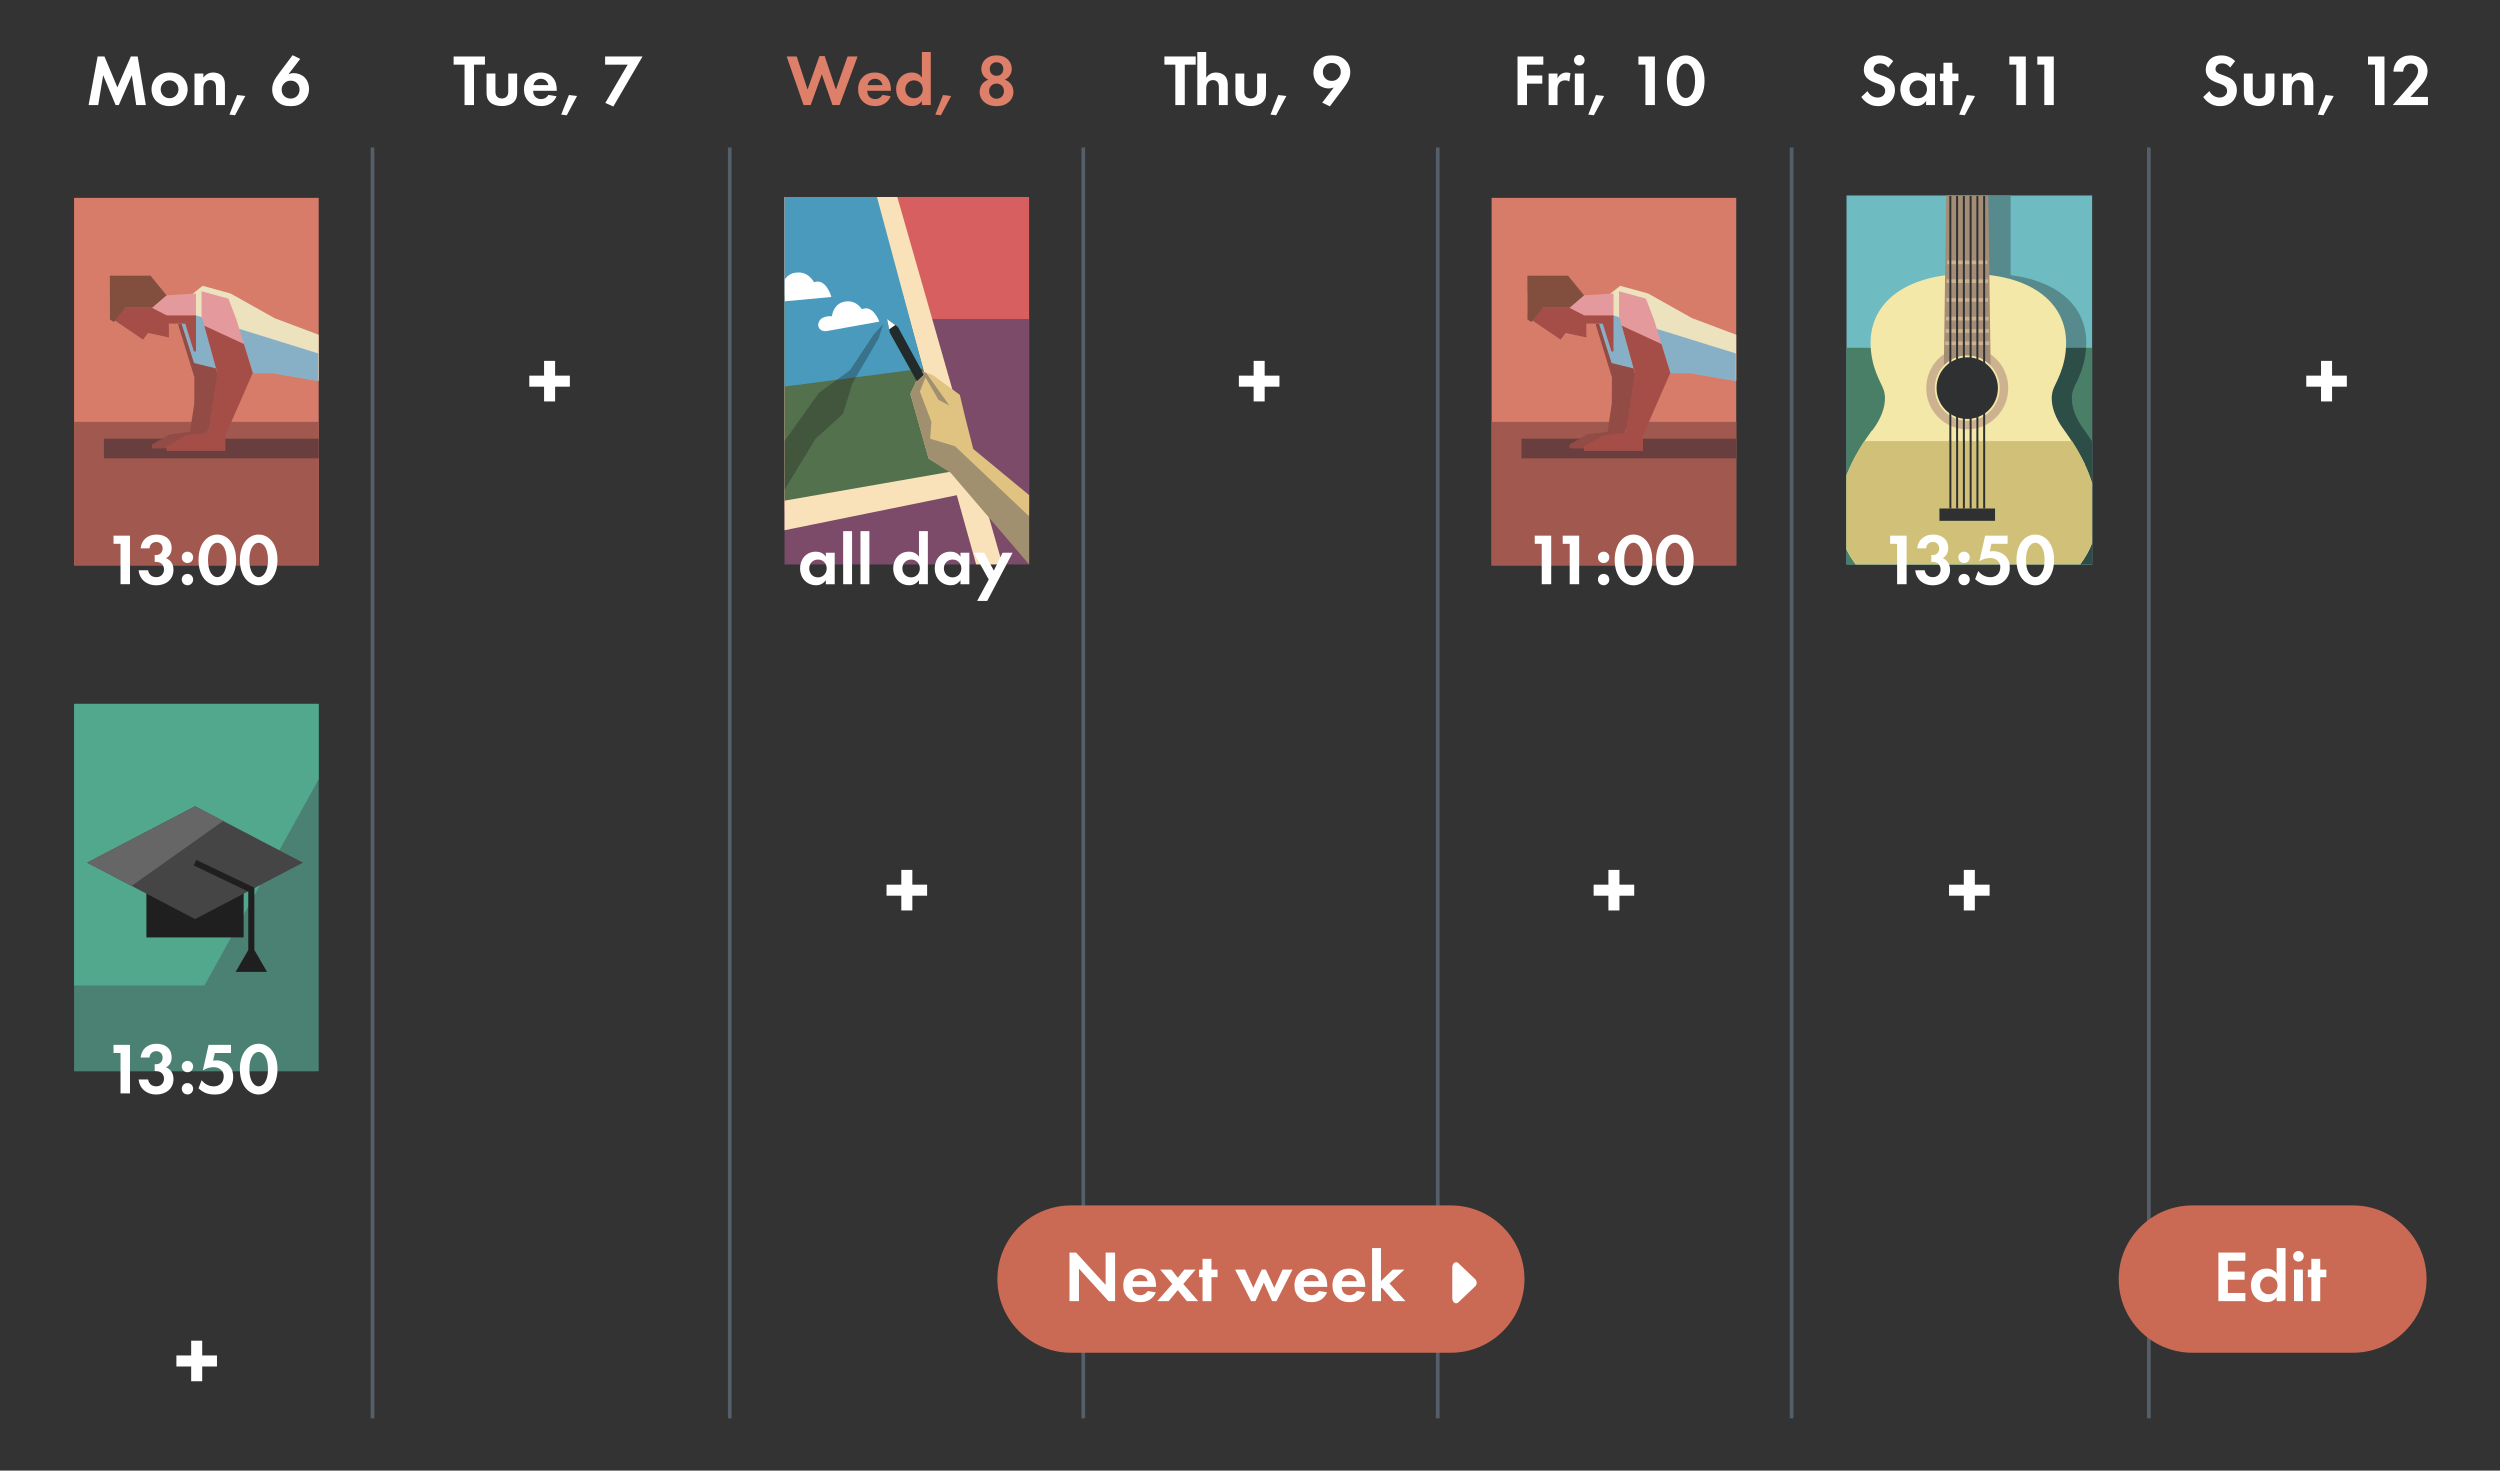 <?xml version="1.0" encoding="utf-8"?>
<!-- Generator: Adobe Illustrator 17.0.0, SVG Export Plug-In . SVG Version: 6.00 Build 0)  -->
<!DOCTYPE svg PUBLIC "-//W3C//DTD SVG 1.1//EN" "http://www.w3.org/Graphics/SVG/1.1/DTD/svg11.dtd">
<svg version="1.1" id="Слой_1" xmlns="http://www.w3.org/2000/svg" xmlns:xlink="http://www.w3.org/1999/xlink" x="0px" y="0px"
	 width="680px" height="400px" viewBox="0 0 680 400" enable-background="new 0 0 680 400" xml:space="preserve">
<rect x="0" y="0" width="680" height="400" fill="#333333" stroke="none"/>
<g>
	<g>
		<rect x="20.154" y="53.822" fill="#D87C6A" width="66.531" height="99.958"/>
		<rect x="20.154" y="114.743" fill="#A1584E" width="66.531" height="39.037"/>
		<rect x="28.269" y="119.314" fill="#693E3E" width="58.416" height="5.349"/>
		<polygon fill="#924B45" points="62.709,102.638 58.588,89.231 53.906,83.04 50.314,81.831 48.484,88.364 52.883,102.665 
			52.842,109.745 51.678,117.47 46.164,118.117 41.34,120.908 41.34,121.969 55.918,121.969 55.918,118.175 60.428,109.745 		"/>
		<polygon fill="#ECE2BE" points="55.119,77.739 62.711,79.828 74.67,86.533 86.685,91.063 86.685,103.55 74.215,101.417 
			64.271,101.417 52.896,98.618 48.053,83.383 		"/>
		<polygon fill="#87B0C6" points="86.576,103.674 86.576,96.132 48.162,84.197 52.787,98.742 64.162,101.54 74.105,101.54 		"/>
		<polygon fill="#E49A9C" points="53.309,82.725 53.309,79.828 45.174,80.344 41.365,75.767 33.863,74.987 29.887,79.574 
			29.887,86.301 38.935,92.419 40.277,90.592 45.971,91.823 45.935,88.043 50.385,88.063 52.732,95.596 53.309,95.596 		"/>
		<polygon fill="#E49A9C" points="68.766,101.417 59.103,101.417 54.822,85.924 54.822,79.228 62.131,81.236 64.24,86.7 		"/>
		<polygon fill="#A54E48" points="55.559,88.585 66.353,93.573 68.766,101.417 61.297,118.496 61.31,122.637 45.307,122.637 
			45.307,121.473 50.603,118.41 56.656,117.699 59.103,101.417 		"/>
		<polygon fill="#A54E48" points="31.244,87.219 38.935,92.419 40.277,90.592 45.971,91.823 45.935,88.043 50.385,88.063 
			52.732,95.596 53.309,95.596 53.309,85.796 45.324,85.779 41.34,83.729 34.012,83.729 29.887,85.747 		"/>
		<polygon fill="#824E3E" points="45.307,80.336 40.949,74.987 33.863,74.987 29.887,74.987 29.887,86.87 30.947,87.594 
			34.012,83.729 41.34,83.729 		"/>
	</g>
	<g>
		<path fill="#FFFFFF" d="M32.783,147.919h-1.902V145.7h4.476v13.21h-2.574V147.919z"/>
		<path fill="#FFFFFF" d="M38.25,149.146c0.238-2.396,2.041-3.744,4.299-3.744c2.535,0,4.139,1.426,4.139,3.645
			c0,0.693-0.139,2.001-1.525,2.773c0.535,0.218,2.021,0.97,2.021,3.149c0,2.713-2.1,4.238-4.715,4.238
			c-2.535,0-4.535-1.564-4.752-4.1h2.574c0.158,1.089,0.932,1.881,2.199,1.881c1.484,0,2.119-1.089,2.119-2.099
			c0-0.971-0.596-2.06-2.199-2.06h-0.336v-1.862h0.355c1.268,0,1.803-0.891,1.803-1.802c0-1.05-0.693-1.743-1.742-1.743
			c-0.912,0-1.764,0.594-1.822,1.723H38.25z"/>
		<path fill="#FFFFFF" d="M50.988,150.058c0.871,0,1.545,0.673,1.545,1.544c0,0.872-0.674,1.545-1.545,1.545
			s-1.545-0.673-1.545-1.545C49.443,150.731,50.117,150.058,50.988,150.058z M50.988,156.098c0.871,0,1.545,0.673,1.545,1.545
			c0,0.872-0.674,1.545-1.545,1.545s-1.545-0.673-1.545-1.545C49.443,156.771,50.117,156.098,50.988,156.098z"/>
		<path fill="#FFFFFF" d="M53.998,152.295c0-4.536,2.477-6.893,5.111-6.893c2.633,0,5.109,2.357,5.109,6.913
			c0,4.535-2.477,6.892-5.109,6.892C56.475,159.208,53.998,156.851,53.998,152.295z M56.574,152.295
			c0,3.446,1.406,4.694,2.535,4.694c1.129,0,2.535-1.248,2.535-4.694c0-3.426-1.426-4.674-2.535-4.674
			C58,147.621,56.574,148.869,56.574,152.295z"/>
		<path fill="#FFFFFF" d="M65.25,152.295c0-4.536,2.477-6.893,5.111-6.893c2.633,0,5.109,2.357,5.109,6.913
			c0,4.535-2.477,6.892-5.109,6.892C67.727,159.208,65.25,156.851,65.25,152.295z M67.826,152.295c0,3.446,1.406,4.694,2.535,4.694
			s2.535-1.248,2.535-4.694c0-3.426-1.426-4.674-2.535-4.674C69.252,147.621,67.826,148.869,67.826,152.295z"/>
	</g>
	<g>
		<rect x="405.722" y="53.822" fill="#D87C6A" width="66.531" height="99.958"/>
		<rect x="405.722" y="114.743" fill="#A1584E" width="66.531" height="39.037"/>
		<rect x="413.837" y="119.314" fill="#693E3E" width="58.416" height="5.349"/>
		<polygon fill="#924B45" points="448.276,102.638 444.155,89.231 439.474,83.04 435.882,81.831 434.052,88.364 438.45,102.665 
			438.409,109.745 437.245,117.47 431.731,118.117 426.907,120.908 426.907,121.969 441.485,121.969 441.485,118.175 
			445.995,109.745 		"/>
		<polygon fill="#ECE2BE" points="440.686,77.739 448.278,79.828 460.237,86.533 472.253,91.063 472.253,103.55 459.782,101.417 
			449.839,101.417 438.464,98.618 433.62,83.383 		"/>
		<polygon fill="#87B0C6" points="472.144,103.674 472.144,96.132 433.729,84.197 438.354,98.742 449.729,101.54 459.673,101.54 		
			"/>
		<polygon fill="#E49A9C" points="438.876,82.725 438.876,79.828 430.741,80.344 426.933,75.767 419.431,74.987 415.454,79.574 
			415.454,86.301 424.503,92.419 425.845,90.592 431.538,91.823 431.503,88.043 435.952,88.063 438.3,95.596 438.876,95.596 		"/>
		<polygon fill="#E49A9C" points="454.333,101.417 444.671,101.417 440.39,85.924 440.39,79.228 447.698,81.236 449.808,86.7 		"/>
		<polygon fill="#A54E48" points="441.126,88.585 451.921,93.573 454.333,101.417 446.864,118.496 446.878,122.637 430.874,122.637 
			430.874,121.473 436.171,118.41 442.224,117.699 444.671,101.417 		"/>
		<polygon fill="#A54E48" points="416.811,87.219 424.503,92.419 425.845,90.592 431.538,91.823 431.503,88.043 435.952,88.063 
			438.3,95.596 438.876,95.596 438.876,85.796 430.892,85.779 426.907,83.729 419.579,83.729 415.454,85.747 		"/>
		<polygon fill="#824E3E" points="430.874,80.336 426.517,74.987 419.431,74.987 415.454,74.987 415.454,86.87 416.515,87.594 
			419.579,83.729 426.907,83.729 		"/>
	</g>
	<g>
		<path fill="#FFFFFF" d="M419.351,147.919h-1.901V145.7h4.477v13.21h-2.575V147.919z"/>
		<path fill="#FFFFFF" d="M426.957,147.919h-1.901V145.7h4.477v13.21h-2.575V147.919z"/>
		<path fill="#FFFFFF" d="M436.188,150.058c0.872,0,1.545,0.673,1.545,1.544c0,0.872-0.673,1.545-1.545,1.545
			c-0.871,0-1.544-0.673-1.544-1.545C434.644,150.731,435.317,150.058,436.188,150.058z M436.188,156.098
			c0.872,0,1.545,0.673,1.545,1.545c0,0.872-0.673,1.545-1.545,1.545c-0.871,0-1.544-0.673-1.544-1.545
			C434.644,156.771,435.317,156.098,436.188,156.098z"/>
		<path fill="#FFFFFF" d="M439.2,152.295c0-4.536,2.476-6.893,5.11-6.893c2.634,0,5.109,2.357,5.109,6.913
			c0,4.535-2.476,6.892-5.109,6.892C441.676,159.208,439.2,156.851,439.2,152.295z M441.775,152.295
			c0,3.446,1.406,4.694,2.535,4.694c1.129,0,2.535-1.248,2.535-4.694c0-3.426-1.426-4.674-2.535-4.674
			C443.201,147.621,441.775,148.869,441.775,152.295z"/>
		<path fill="#FFFFFF" d="M450.451,152.295c0-4.536,2.476-6.893,5.11-6.893c2.634,0,5.109,2.357,5.109,6.913
			c0,4.535-2.476,6.892-5.109,6.892C452.927,159.208,450.451,156.851,450.451,152.295z M453.026,152.295
			c0,3.446,1.406,4.694,2.535,4.694c1.129,0,2.535-1.248,2.535-4.694c0-3.426-1.426-4.674-2.535-4.674
			C454.452,147.621,453.026,148.869,453.026,152.295z"/>
	</g>
	<g>
		<path fill="#FFFFFF" d="M26.555,15.367h1.861l3.506,8.397l3.664-8.397h1.861l2.219,13.21h-2.615l-1.188-8.14l-3.545,8.14h-0.873
			l-3.387-8.14l-1.346,8.14h-2.615L26.555,15.367z"/>
		<path fill="#FFFFFF" d="M49.592,20.933c0.852,0.772,1.445,1.961,1.445,3.367c0,1.386-0.594,2.575-1.445,3.347
			c-0.732,0.673-1.842,1.208-3.467,1.208c-1.623,0-2.732-0.535-3.465-1.208c-0.852-0.772-1.447-1.961-1.447-3.347
			c0-1.406,0.596-2.595,1.447-3.367c0.732-0.673,1.842-1.208,3.465-1.208C47.75,19.725,48.859,20.259,49.592,20.933z M48.541,24.3
			c0-1.347-1.029-2.437-2.416-2.437c-1.387,0-2.416,1.089-2.416,2.437c0,1.307,1.01,2.416,2.416,2.416
			C47.531,26.716,48.541,25.607,48.541,24.3z"/>
		<path fill="#FFFFFF" d="M52.9,20.001h2.416v1.109c0.455-0.634,1.268-1.386,2.654-1.386c0.752,0,1.861,0.218,2.535,1.049
			c0.594,0.733,0.674,1.585,0.674,2.417v5.387h-2.416v-4.674c0-0.475-0.021-1.228-0.457-1.684c-0.375-0.396-0.891-0.435-1.129-0.435
			c-0.633,0-1.129,0.218-1.484,0.752c-0.358,0.555-0.377,1.169-0.377,1.664v4.377H52.9V20.001z"/>
		<path fill="#FFFFFF" d="M64.508,25.844l2.219,0.258l-2.793,5.248l-1.525-0.178L64.508,25.844z"/>
		<path fill="#FFFFFF" d="M81.662,16.021L78.453,20.2c0.396-0.178,0.871-0.317,1.445-0.317c0.971,0,2.139,0.377,2.912,1.129
			c0.693,0.654,1.248,1.783,1.248,3.169c0,1.109-0.318,2.218-1.209,3.189c-1.129,1.228-2.416,1.505-3.764,1.505
			c-1.406,0-2.674-0.257-3.762-1.347c-0.713-0.713-1.289-1.723-1.289-3.208c0-1.604,0.734-2.892,1.664-4.12l3.883-5.189
			L81.662,16.021z M80.769,26.142c0.318-0.317,0.713-0.872,0.713-1.743c0-0.792-0.277-1.386-0.732-1.822
			c-0.494-0.476-1.049-0.634-1.703-0.634c-0.771,0-1.287,0.257-1.723,0.713c-0.477,0.495-0.713,0.99-0.713,1.723
			c0,0.733,0.236,1.327,0.732,1.782c0.336,0.317,0.91,0.654,1.703,0.654C79.879,26.815,80.434,26.478,80.769,26.142z"/>
	</g>
	<g>
		<path fill="#FFFFFF" d="M128.93,17.585v10.992h-2.574V17.585h-2.971v-2.218h8.517v2.218H128.93z"/>
		<path fill="#FFFFFF" d="M134.755,20.001v4.853c0,0.456,0.039,1.07,0.515,1.505c0.297,0.257,0.773,0.435,1.228,0.435
			c0.456,0,0.932-0.178,1.229-0.435c0.476-0.436,0.515-1.05,0.515-1.505v-4.853h2.416v5.249c0,0.772-0.099,1.803-1.049,2.634
			c-0.793,0.693-2.061,0.971-3.11,0.971s-2.317-0.277-3.109-0.971c-0.95-0.832-1.05-1.862-1.05-2.634v-5.249H134.755z"/>
		<path fill="#FFFFFF" d="M151.373,26.181c-0.258,0.634-1.229,2.674-4.219,2.674c-1.387,0-2.436-0.396-3.288-1.208
			c-0.95-0.892-1.347-2-1.347-3.347c0-1.704,0.693-2.753,1.308-3.367c1.01-0.99,2.198-1.208,3.229-1.208
			c1.742,0,2.753,0.693,3.347,1.406c0.911,1.089,1.03,2.436,1.03,3.367v0.198h-6.417c0,0.515,0.139,1.069,0.415,1.446
			c0.258,0.357,0.793,0.812,1.724,0.812c0.911,0,1.605-0.436,2-1.129L151.373,26.181z M149.154,23.15
			c-0.197-1.169-1.148-1.723-2.04-1.723c-0.891,0-1.822,0.574-2.02,1.723H149.154z"/>
		<path fill="#FFFFFF" d="M154.741,25.844l2.218,0.258l-2.792,5.248l-1.525-0.178L154.741,25.844z"/>
		<path fill="#FFFFFF" d="M170.727,17.585h-6.14v-2.218h10.18l-7.941,13.606l-2.179-0.97L170.727,17.585z"/>
	</g>
	<g>
		<path fill="#FFFFFF" d="M322.262,17.585v10.992h-2.574V17.585h-2.971v-2.218h8.518v2.218H322.262z"/>
		<path fill="#FFFFFF" d="M325.67,14.139h2.418v6.972c0.455-0.634,1.268-1.386,2.652-1.386c0.754,0,1.863,0.218,2.535,1.049
			c0.596,0.733,0.674,1.585,0.674,2.417v5.387h-2.416v-4.674c0-0.475-0.02-1.228-0.455-1.684c-0.377-0.396-0.893-0.435-1.129-0.435
			c-0.635,0-1.129,0.218-1.486,0.752c-0.355,0.555-0.375,1.169-0.375,1.664v4.377h-2.418V14.139z"/>
		<path fill="#FFFFFF" d="M338.447,20.001v4.853c0,0.456,0.039,1.07,0.516,1.505c0.297,0.257,0.771,0.435,1.227,0.435
			c0.457,0,0.932-0.178,1.229-0.435c0.476-0.436,0.516-1.05,0.516-1.505v-4.853h2.416v5.249c0,0.772-0.1,1.803-1.049,2.634
			c-0.793,0.693-2.061,0.971-3.111,0.971c-1.049,0-2.316-0.277-3.109-0.971c-0.949-0.832-1.049-1.862-1.049-2.634v-5.249H338.447z"
			/>
		<path fill="#FFFFFF" d="M347.678,25.844l2.219,0.258l-2.793,5.248l-1.525-0.178L347.678,25.844z"/>
		<path fill="#FFFFFF" d="M359.643,27.923l3.148-4.12c-0.416,0.139-0.93,0.258-1.406,0.258c-0.93,0-2.119-0.376-2.891-1.129
			c-0.693-0.654-1.248-1.783-1.248-3.169c0-1.109,0.316-2.218,1.207-3.189c1.129-1.228,2.416-1.505,3.764-1.505
			c1.406,0,2.674,0.258,3.764,1.347c0.713,0.713,1.287,1.723,1.287,3.208c0,1.604-0.732,2.892-1.664,4.12l-3.881,5.189
			L359.643,27.923z M360.533,17.803c-0.316,0.317-0.713,0.872-0.713,1.743c0,0.792,0.277,1.387,0.732,1.822
			c0.496,0.476,1.051,0.634,1.703,0.634c0.713,0,1.248-0.218,1.725-0.713c0.475-0.495,0.713-1.05,0.713-1.723
			c0-0.832-0.338-1.406-0.734-1.783c-0.336-0.317-0.91-0.653-1.703-0.653C361.424,17.129,360.869,17.466,360.533,17.803z"/>
	</g>
	<g>
		<path fill="#FFFFFF" d="M419.781,17.585h-4.437v2.951h4.159v2.218h-4.159v5.823h-2.575v-13.21h7.012V17.585z"/>
		<path fill="#FFFFFF" d="M421.228,20.001h2.417v1.288c0.376-0.733,0.891-1.089,1.069-1.189c0.376-0.237,0.852-0.376,1.426-0.376
			c0.416,0,0.753,0.099,1.03,0.198l-0.317,2.258c-0.316-0.218-0.634-0.317-1.129-0.317c-0.455,0-1.129,0.099-1.604,0.693
			c-0.455,0.574-0.475,1.307-0.475,1.901v4.12h-2.417V20.001z"/>
		<path fill="#FFFFFF" d="M429.567,14.931c0.793,0,1.446,0.654,1.446,1.446c0,0.792-0.653,1.446-1.446,1.446
			c-0.792,0-1.445-0.654-1.445-1.446C428.122,15.585,428.775,14.931,429.567,14.931z M430.776,20.001v8.576h-2.417v-8.576H430.776z"
			/>
		<path fill="#FFFFFF" d="M434.103,25.844l2.218,0.258l-2.792,5.248l-1.525-0.178L434.103,25.844z"/>
		<path fill="#FFFFFF" d="M447.553,17.585h-1.901v-2.218h4.477v13.21h-2.575V17.585z"/>
		<path fill="#FFFFFF" d="M453.417,21.962c0-4.536,2.476-6.893,5.11-6.893c2.634,0,5.109,2.357,5.109,6.913
			c0,4.535-2.476,6.892-5.109,6.892C455.893,28.874,453.417,26.517,453.417,21.962z M455.992,21.962
			c0,3.446,1.406,4.694,2.535,4.694c1.129,0,2.535-1.248,2.535-4.694c0-3.426-1.426-4.674-2.535-4.674
			C457.418,17.288,455.992,18.536,455.992,21.962z"/>
	</g>
	<g>
		<path fill="#FFFFFF" d="M513.6,18.377c-0.772-1.03-1.684-1.129-2.159-1.129c-1.387,0-1.822,0.872-1.822,1.545
			c0,0.317,0.1,0.614,0.416,0.891c0.316,0.297,0.753,0.456,1.584,0.753c1.03,0.357,2.001,0.713,2.674,1.327
			c0.595,0.535,1.129,1.426,1.129,2.772c0,2.575-1.861,4.337-4.595,4.337c-2.436,0-3.862-1.485-4.555-2.495l1.683-1.604
			c0.634,1.288,1.843,1.763,2.773,1.763c1.168,0,2.04-0.713,2.04-1.822c0-0.475-0.158-0.851-0.515-1.188
			c-0.496-0.456-1.288-0.713-2.04-0.971c-0.693-0.238-1.525-0.555-2.199-1.149c-0.436-0.376-1.05-1.109-1.05-2.455
			c0-1.941,1.308-3.882,4.239-3.882c0.831,0,2.396,0.159,3.743,1.545L513.6,18.377z"/>
		<path fill="#FFFFFF" d="M523.9,20.001h2.416v8.576H523.9v-1.109c-0.872,1.247-2.021,1.386-2.635,1.386
			c-2.634,0-4.377-2.06-4.377-4.575c0-2.535,1.724-4.555,4.259-4.555c0.653,0,1.94,0.119,2.753,1.386V20.001z M519.385,24.279
			c0,1.367,0.99,2.436,2.376,2.436c1.387,0,2.377-1.069,2.377-2.436c0-1.367-0.99-2.417-2.377-2.417
			C520.375,21.863,519.385,22.913,519.385,24.279z"/>
		<path fill="#FFFFFF" d="M531.032,22.061v6.516h-2.417v-6.516h-0.95v-2.06h0.95V17.07h2.417v2.931h1.663v2.06H531.032z"/>
		<path fill="#FFFFFF" d="M534.994,25.844l2.218,0.258l-2.792,5.248l-1.525-0.178L534.994,25.844z"/>
		<path fill="#FFFFFF" d="M548.443,17.585h-1.901v-2.218h4.477v13.21h-2.575V17.585z"/>
		<path fill="#FFFFFF" d="M556.05,17.585h-1.901v-2.218h4.477v13.21h-2.575V17.585z"/>
	</g>
	<g>
		<path fill="#FFFFFF" d="M606.6,18.377c-0.773-1.03-1.684-1.129-2.159-1.129c-1.387,0-1.822,0.872-1.822,1.545
			c0,0.317,0.1,0.614,0.416,0.891c0.316,0.297,0.753,0.456,1.584,0.753c1.03,0.357,2.001,0.713,2.674,1.327
			c0.595,0.535,1.129,1.426,1.129,2.772c0,2.575-1.861,4.337-4.595,4.337c-2.436,0-3.862-1.485-4.555-2.495l1.683-1.604
			c0.634,1.288,1.843,1.763,2.773,1.763c1.168,0,2.04-0.713,2.04-1.822c0-0.475-0.158-0.851-0.515-1.188
			c-0.496-0.456-1.288-0.713-2.04-0.971c-0.693-0.238-1.525-0.555-2.199-1.149c-0.436-0.376-1.05-1.109-1.05-2.455
			c0-1.941,1.308-3.882,4.239-3.882c0.831,0,2.396,0.159,3.743,1.545L606.6,18.377z"/>
		<path fill="#FFFFFF" d="M612.741,20.001v4.853c0,0.456,0.039,1.07,0.515,1.505c0.297,0.257,0.772,0.435,1.227,0.435
			c0.456,0,0.932-0.178,1.229-0.435c0.476-0.436,0.515-1.05,0.515-1.505v-4.853h2.416v5.249c0,0.772-0.099,1.803-1.049,2.634
			c-0.793,0.693-2.061,0.971-3.11,0.971s-2.317-0.277-3.109-0.971c-0.95-0.832-1.05-1.862-1.05-2.634v-5.249H612.741z"/>
		<path fill="#FFFFFF" d="M620.941,20.001h2.417v1.109c0.455-0.634,1.268-1.386,2.653-1.386c0.753,0,1.862,0.218,2.535,1.049
			c0.595,0.733,0.674,1.585,0.674,2.417v5.387h-2.416v-4.674c0-0.475-0.021-1.228-0.456-1.684c-0.376-0.396-0.892-0.435-1.129-0.435
			c-0.634,0-1.129,0.218-1.485,0.752c-0.356,0.555-0.376,1.169-0.376,1.664v4.377h-2.417V20.001z"/>
		<path fill="#FFFFFF" d="M632.55,25.844l2.218,0.258l-2.792,5.248l-1.525-0.178L632.55,25.844z"/>
		<path fill="#FFFFFF" d="M645.999,17.585h-1.901v-2.218h4.477v13.21h-2.575V17.585z"/>
		<path fill="#FFFFFF" d="M654.695,24.161c0.238-0.277,1.782-2.04,2.258-2.753c0.356-0.535,0.772-1.347,0.772-2.119
			c0-1.188-0.852-2-1.961-2c-1.347,0-2.06,1.07-2.099,2.199h-2.654c0.119-2.694,2.021-4.417,4.635-4.417
			c3.069,0,4.654,2.1,4.654,4.199c0,2.04-1.367,3.505-2.396,4.615l-2.278,2.476h4.773v2.218h-9.586L654.695,24.161z"/>
	</g>
	<g>
		<path fill="#DD7F69" d="M220.508,28.577h-1.941l-4.594-13.21h2.732l2.951,8.992l3.229-9.111h1.426l3.051,9.111l3.168-8.992h2.734
			l-4.893,13.21h-1.941l-2.893-8.378L220.508,28.577z"/>
		<path fill="#DD7F69" d="M242.258,26.181c-0.258,0.634-1.229,2.674-4.219,2.674c-1.387,0-2.436-0.396-3.287-1.208
			c-0.951-0.892-1.348-2-1.348-3.347c0-1.704,0.693-2.753,1.309-3.367c1.01-0.99,2.197-1.208,3.229-1.208
			c1.742,0,2.752,0.693,3.346,1.406c0.912,1.089,1.031,2.436,1.031,3.367v0.198H235.9c0,0.515,0.139,1.069,0.416,1.446
			c0.258,0.357,0.793,0.812,1.723,0.812c0.912,0,1.605-0.436,2-1.129L242.258,26.181z M240.039,23.15
			c-0.197-1.169-1.148-1.723-2.039-1.723c-0.891,0-1.822,0.574-2.02,1.723H240.039z"/>
		<path fill="#DD7F69" d="M250.756,14.139h2.416v14.438h-2.416v-1.109c-0.871,1.247-2.02,1.386-2.635,1.386
			c-2.633,0-4.377-2.06-4.377-4.575c0-2.535,1.725-4.555,4.26-4.555c0.652,0,1.939,0.119,2.752,1.386V14.139z M246.24,24.279
			c0,1.367,0.99,2.436,2.377,2.436s2.377-1.069,2.377-2.436c0-1.367-0.99-2.417-2.377-2.417S246.24,22.913,246.24,24.279z"/>
		<path fill="#DD7F69" d="M256.502,25.844l2.217,0.258l-2.791,5.248l-1.525-0.178L256.502,25.844z"/>
		<path fill="#DD7F69" d="M275.654,24.973c0,2.178-1.742,3.901-4.594,3.901c-2.853,0-4.596-1.723-4.596-3.901
			c0-1.525,0.891-2.813,2.358-3.288c-1.01-0.495-1.902-1.465-1.902-2.931c0-1.921,1.387-3.684,4.141-3.684
			c2.752,0,4.139,1.763,4.139,3.684c0,1.466-0.891,2.436-1.9,2.931C274.764,22.16,275.654,23.447,275.654,24.973z M273.08,24.794
			c0-1.208-0.871-2.06-2.02-2.06c-1.148,0-2.021,0.851-2.021,2.06c0,1.208,0.873,2.06,2.021,2.06
			C272.209,26.854,273.08,26.002,273.08,24.794z M272.902,18.773c0-1.089-0.754-1.842-1.842-1.842c-1.09,0-1.842,0.753-1.842,1.842
			c0,1.089,0.752,1.842,1.842,1.842C272.148,20.615,272.902,19.863,272.902,18.773z"/>
	</g>
	<g>
		<g>
			<g>
				<rect x="100.822" y="40.114" fill="#545F69" width="1" height="345.667"/>
			</g>
		</g>
	</g>
	<g>
		<g>
			<g>
				<rect x="197.989" y="40.114" fill="#545F69" width="1" height="345.667"/>
			</g>
		</g>
	</g>
	<g>
		<g>
			<g>
				<rect x="294.155" y="40.114" fill="#545F69" width="1" height="345.667"/>
			</g>
		</g>
	</g>
	<g>
		<rect x="502.255" y="53.171" fill="#6FBBC2" width="66.801" height="100.354"/>
		<rect x="502.255" y="94.596" fill="#497E67" width="66.801" height="58.929"/>
		<path fill="#568A8D" d="M569.056,153.525v-33.46c-1.219-1.897-2.135-3.109-2.135-3.109c-5.031-6.776-2.92-11.116-2.92-11.116
			c0.402-1.379,3.471-5.781,3.471-12.578c0-11.307-10.043-18.771-26.592-18.771c-16.547,0-26.592,7.464-26.592,18.771
			c0,6.797,3.066,11.198,3.471,12.578c0,0,2.111,4.34-2.92,11.116c0,0-0.039,0.053-0.098,0.131l-0.086-0.014
			c-2.111,2.937-6.135,8.647-8.061,15.716c-1.973,7.241-1.27,14.285,3.643,20.735H569.056z"/>
		<path fill="#2C4E47" d="M564.001,105.84c0.375-1.288,3.07-5.207,3.43-11.245h-33.26v58.929h34.885v-33.46
			c-1.219-1.897-2.135-3.109-2.135-3.109C561.89,110.18,564.001,105.84,564.001,105.84z"/>
		<rect x="540.472" y="53.171" fill="#568A8D" width="6.416" height="22.815"/>
		<path fill="#F4E8A8" d="M569.056,131.462c-0.563-1.785-1.238-3.481-1.975-5.058v-0.093c-2.422-5.102-5.65-9.355-5.65-9.355
			c-5.029-6.776-2.92-11.116-2.92-11.116c0.404-1.379,3.473-5.781,3.473-12.578c0-11.307-10.043-18.771-26.592-18.771
			c-16.549,0-26.594,7.464-26.594,18.771c0,6.797,3.068,11.198,3.473,12.578c0,0,2.109,4.34-2.92,11.116c0,0-0.041,0.053-0.1,0.131
			l-0.086-0.014c-1.75,2.436-4.814,6.786-6.91,12.232v20.191c0.666,1.365,1.496,2.71,2.498,4.028h61.059
			c1.428-1.876,2.488-3.804,3.244-5.77V131.462z"/>
		<ellipse fill="#CDB290" cx="535.09" cy="105.569" rx="11.155" ry="11.217"/>
		<path fill="#D1C178" d="M567.081,126.224c-1.133-2.388-2.439-4.581-3.512-6.248h-56.471c-1.592,2.422-3.435,5.582-4.844,9.241
			v20.191c0.666,1.365,1.496,2.708,2.498,4.027h61.059c1.428-1.876,2.488-3.803,3.244-5.769v-16.294
			c-0.563-1.784-1.238-3.481-1.975-5.057V126.224z"/>
		<polygon fill="#A48D76" points="540.817,53.171 529.36,53.171 528.712,100.729 541.466,100.729 		"/>
		<ellipse fill="#F4E8A8" cx="535.09" cy="105.569" rx="8.829" ry="8.878"/>
		<rect x="529.077" y="92.873" fill="#CDB290" width="12.043" height="0.976"/>
		<rect x="529.186" y="89.528" fill="#CDB290" width="11.826" height="0.977"/>
		<rect x="529.294" y="86.185" fill="#CDB290" width="11.609" height="0.976"/>
		<rect x="529.431" y="81.083" fill="#CDB290" width="11.338" height="0.977"/>
		<rect x="529.431" y="75.983" fill="#CDB290" width="11.338" height="0.976"/>
		<rect x="529.618" y="70.882" fill="#CDB290" width="10.959" height="0.976"/>
		<ellipse fill="#2F3031" cx="535.089" cy="105.569" rx="8.342" ry="8.389"/>
		<g>
			<rect x="530.224" y="53.3" fill="#2F3031" width="0.539" height="66.658"/>
			<rect x="532.06" y="53.3" fill="#2F3031" width="0.541" height="66.658"/>
			<rect x="533.899" y="53.3" fill="#2F3031" width="0.541" height="66.658"/>
			<rect x="535.737" y="53.3" fill="#2F3031" width="0.543" height="66.658"/>
			<rect x="537.577" y="53.3" fill="#2F3031" width="0.541" height="66.658"/>
			<rect x="539.417" y="53.3" fill="#2F3031" width="0.539" height="66.658"/>
		</g>
		<g>
			<rect x="530.231" y="119.848" fill="#2F3031" width="0.543" height="18.462"/>
			<rect x="532.071" y="119.848" fill="#2F3031" width="0.541" height="18.462"/>
			<rect x="533.909" y="119.848" fill="#2F3031" width="0.541" height="18.462"/>
			<rect x="535.747" y="119.848" fill="#2F3031" width="0.541" height="18.462"/>
			<rect x="537.587" y="119.848" fill="#2F3031" width="0.541" height="18.462"/>
			<rect x="539.425" y="119.848" fill="#2F3031" width="0.543" height="18.462"/>
		</g>
		<rect x="527.524" y="138.31" fill="#2F3031" width="15.131" height="3.355"/>
	</g>
	<g>
		<g>
			<g>
				<rect x="390.571" y="40.114" fill="#545F69" width="1" height="345.667"/>
			</g>
		</g>
	</g>
	<g>
		<g>
			<g>
				<rect x="486.821" y="40.114" fill="#545F69" width="1" height="345.667"/>
			</g>
		</g>
	</g>
	<g>
		<g>
			<g>
				<rect x="583.989" y="40.114" fill="#545F69" width="1" height="345.667"/>
			</g>
		</g>
	</g>
	<g>
		<rect x="20.154" y="191.443" fill="#4B8172" width="66.531" height="99.95"/>
		<polygon fill="#51A88D" points="20.154,268.04 55.611,268.04 86.685,211.951 86.685,191.443 20.154,191.443 		"/>
		<rect x="39.822" y="234.646" fill="#1F1F1F" width="26.449" height="20.333"/>
		<polygon fill="#454545" points="82.4,234.646 53.047,249.987 23.693,234.646 53.047,219.305 		"/>
		<polygon fill="#1F1F1F" points="64.088,264.352 72.637,264.352 69.191,258.404 69.191,241.461 53.406,233.898 52.687,235.394 
			67.533,242.506 67.533,258.404 		"/>
		<polygon fill="#666666" points="35.791,240.969 60.705,223.307 53.047,219.305 23.693,234.646 		"/>
	</g>
	<g>
		<rect x="213.39" y="53.576" fill="#D75F60" width="66.529" height="85.347"/>
		<rect x="213.39" y="86.759" fill="#7C4B69" width="66.529" height="66.766"/>
		<polygon fill="#F9E2B9" points="213.39,53.576 244.061,53.576 272.665,153.525 265.513,153.525 260.249,134.692 213.39,144.227 
			213.39,138.923 		"/>
		<polygon fill="#54714D" points="245.624,80.437 258.806,128.255 213.39,136.18 213.39,80.437 		"/>
		<polygon fill="#499ABC" points="238.532,53.576 213.39,53.576 213.39,105.145 251.079,100.23 		"/>
		<polygon fill="#E1C381" points="258.714,128.555 252.587,124.733 247.612,107.115 250.507,100.953 253.669,101.982 
			261.069,107.394 262.632,113.92 264.722,122.114 279.919,134.675 279.919,140.425 		"/>
		<path fill="#232A2B" d="M249.411,103.755l-7.361-13.217l-0.785-3.779l2.971,2.188l7.076,13.003
			C251.311,101.95,250.839,102.418,249.411,103.755z"/>
		<polygon fill="#A1906F" points="259.755,121.372 252.999,119.326 253.347,114.753 250.218,106.499 251.726,102.661 
			255.29,108.774 258.261,110.331 251.913,101.41 250.823,101.056 251.31,101.948 249.411,103.755 249.311,103.498 247.612,107.115 
			252.587,124.733 258.573,128.593 279.919,153.525 279.919,142.663 279.919,140.425 		"/>
		<polygon fill="#FFFFFF" points="241.852,89.585 243.499,88.405 241.265,86.759 		"/>
		<path fill="#FFFFFF" d="M224.644,90.09l14.525-2.611c0,0-1.719-4.773-4.732-3.356c0,0-1.822-3.133-5.473-1.865
			c0,0-2.234,0.667-2.682,3.764c0,0-3.352-0.366-3.725,2.149C222.558,88.172,222.335,90.09,224.644,90.09z"/>
		<path fill="#FFFFFF" d="M213.485,81.956l12.65-1.182c0,0-1.398-5.234-4.732-3.999c0,0-1.656-3.498-5.656-2.479
			c0,0-1.279,0.273-2.271,1.66L213.485,81.956z"/>
		<polygon opacity="0.3" fill="#17181A" points="240.235,88.172 237.669,90.935 231.21,100.687 222.763,106.831 213.403,119.963 
			213.39,133.201 221.837,119.326 229.311,112.565 231.905,104.17 238.991,92.029 		"/>
	</g>
	<g>
		<path fill="#FFFFFF" d="M32.783,286.418h-1.902V284.2h4.476v13.21h-2.574V286.418z"/>
		<path fill="#FFFFFF" d="M38.25,287.647c0.238-2.397,2.041-3.744,4.299-3.744c2.535,0,4.139,1.426,4.139,3.645
			c0,0.693-0.139,2.001-1.525,2.773c0.535,0.218,2.021,0.97,2.021,3.149c0,2.713-2.1,4.238-4.715,4.238
			c-2.535,0-4.535-1.564-4.752-4.1h2.574c0.158,1.089,0.932,1.881,2.199,1.881c1.484,0,2.119-1.089,2.119-2.099
			c0-0.971-0.596-2.06-2.199-2.06h-0.336v-1.862h0.355c1.268,0,1.803-0.891,1.803-1.802c0-1.05-0.693-1.743-1.742-1.743
			c-0.912,0-1.764,0.594-1.822,1.723H38.25z"/>
		<path fill="#FFFFFF" d="M50.988,288.558c0.871,0,1.545,0.673,1.545,1.545c0,0.871-0.674,1.545-1.545,1.545
			s-1.545-0.673-1.545-1.545C49.443,289.231,50.117,288.558,50.988,288.558z M50.988,294.598c0.871,0,1.545,0.673,1.545,1.545
			c0,0.871-0.674,1.545-1.545,1.545s-1.545-0.673-1.545-1.545C49.443,295.272,50.117,294.598,50.988,294.598z"/>
		<path fill="#FFFFFF" d="M62.832,286.418h-4.397l-0.475,2.079c0.256-0.039,0.553-0.079,0.891-0.079
			c1.406,0,2.654,0.554,3.406,1.327c1.049,1.07,1.168,2.377,1.168,3.169c0,1.426-0.436,2.535-1.346,3.446
			c-1.051,1.05-2.219,1.347-3.625,1.347c-0.713,0-1.842-0.059-2.852-0.554c-0.535-0.258-1.129-0.673-1.605-1.129l0.852-2.218
			c0.357,0.475,0.773,0.871,1.367,1.188c0.654,0.356,1.287,0.495,1.922,0.495c1.09,0,1.703-0.455,2.02-0.792
			c0.377-0.396,0.693-1.069,0.693-1.921c0-0.753-0.217-1.327-0.771-1.822c-0.674-0.594-1.428-0.674-2.061-0.674
			c-0.932,0-1.861,0.258-2.851,0.852l1.564-6.932h6.1V286.418z"/>
		<path fill="#FFFFFF" d="M65.25,290.795c0-4.536,2.477-6.893,5.111-6.893c2.633,0,5.109,2.357,5.109,6.913
			c0,4.535-2.477,6.892-5.109,6.892C67.727,297.707,65.25,295.351,65.25,290.795z M67.826,290.795c0,3.446,1.406,4.694,2.535,4.694
			s2.535-1.248,2.535-4.694c0-3.426-1.426-4.674-2.535-4.674C69.252,286.121,67.826,287.369,67.826,290.795z"/>
	</g>
	<polygon fill="#FFFFFF" points="59.016,368.685 54.998,368.685 54.998,364.668 51.998,364.668 51.998,368.685 47.98,368.685 
		47.98,371.685 51.998,371.685 51.998,375.702 54.998,375.702 54.998,371.685 59.016,371.685 	"/>
	<polygon fill="#FFFFFF" points="348.007,102.174 343.989,102.174 343.989,98.157 340.989,98.157 340.989,102.174 336.972,102.174 
		336.972,105.174 340.989,105.174 340.989,109.191 343.989,109.191 343.989,105.174 348.007,105.174 	"/>
	<polygon fill="#FFFFFF" points="155.005,102.174 150.987,102.174 150.987,98.157 147.987,98.157 147.987,102.174 143.97,102.174 
		143.97,105.174 147.987,105.174 147.987,109.191 150.987,109.191 150.987,105.174 155.005,105.174 	"/>
	<polygon fill="#FFFFFF" points="638.339,102.174 634.321,102.174 634.321,98.157 631.321,98.157 631.321,102.174 627.304,102.174 
		627.304,105.174 631.321,105.174 631.321,109.191 634.321,109.191 634.321,105.174 638.339,105.174 	"/>
	<polygon fill="#FFFFFF" points="444.505,240.63 440.487,240.63 440.487,236.613 437.487,236.613 437.487,240.63 433.47,240.63 
		433.47,243.63 437.487,243.63 437.487,247.648 440.487,247.648 440.487,243.63 444.505,243.63 	"/>
	<polygon fill="#FFFFFF" points="252.173,240.63 248.155,240.63 248.155,236.613 245.155,236.613 245.155,240.63 241.138,240.63 
		241.138,243.63 245.155,243.63 245.155,247.648 248.155,247.648 248.155,243.63 252.173,243.63 	"/>
	<g>
		<path fill="#FFFFFF" d="M516.018,147.919h-1.901V145.7h4.477v13.21h-2.575V147.919z"/>
		<path fill="#FFFFFF" d="M521.485,149.146c0.238-2.396,2.04-3.744,4.298-3.744c2.535,0,4.14,1.426,4.14,3.645
			c0,0.693-0.139,2.001-1.525,2.773c0.535,0.218,2.021,0.97,2.021,3.149c0,2.713-2.1,4.238-4.714,4.238
			c-2.535,0-4.535-1.564-4.753-4.1h2.574c0.159,1.089,0.932,1.881,2.199,1.881c1.485,0,2.119-1.089,2.119-2.099
			c0-0.971-0.595-2.06-2.199-2.06h-0.336v-1.862h0.356c1.268,0,1.802-0.891,1.802-1.802c0-1.05-0.693-1.743-1.742-1.743
			c-0.911,0-1.763,0.594-1.822,1.723H521.485z"/>
		<path fill="#FFFFFF" d="M534.223,150.058c0.872,0,1.545,0.673,1.545,1.544c0,0.872-0.673,1.545-1.545,1.545
			c-0.871,0-1.544-0.673-1.544-1.545C532.679,150.731,533.352,150.058,534.223,150.058z M534.223,156.098
			c0.872,0,1.545,0.673,1.545,1.545c0,0.872-0.673,1.545-1.545,1.545c-0.871,0-1.544-0.673-1.544-1.545
			C532.679,156.771,533.352,156.098,534.223,156.098z"/>
		<path fill="#FFFFFF" d="M546.067,147.919h-4.398l-0.475,2.079c0.257-0.04,0.554-0.079,0.891-0.079
			c1.406,0,2.654,0.554,3.407,1.327c1.049,1.07,1.168,2.377,1.168,3.169c0,1.426-0.435,2.535-1.347,3.446
			c-1.05,1.05-2.218,1.347-3.624,1.347c-0.714,0-1.843-0.059-2.852-0.554c-0.534-0.258-1.129-0.673-1.604-1.129l0.852-2.218
			c0.356,0.475,0.772,0.871,1.367,1.188c0.653,0.357,1.287,0.495,1.921,0.495c1.09,0,1.703-0.455,2.021-0.792
			c0.376-0.396,0.693-1.069,0.693-1.921c0-0.752-0.218-1.327-0.772-1.822c-0.674-0.594-1.427-0.674-2.061-0.674
			c-0.931,0-1.861,0.258-2.852,0.852l1.565-6.932h6.101V147.919z"/>
		<path fill="#FFFFFF" d="M548.485,152.295c0-4.536,2.476-6.893,5.11-6.893c2.634,0,5.109,2.357,5.109,6.913
			c0,4.535-2.476,6.892-5.109,6.892C550.961,159.208,548.485,156.851,548.485,152.295z M551.06,152.295
			c0,3.446,1.406,4.694,2.535,4.694c1.129,0,2.535-1.248,2.535-4.694c0-3.426-1.426-4.674-2.535-4.674
			C552.486,147.621,551.06,148.869,551.06,152.295z"/>
	</g>
	<polygon fill="#FFFFFF" points="541.173,240.63 537.155,240.63 537.155,236.613 534.155,236.613 534.155,240.63 530.138,240.63 
		530.138,243.63 534.155,243.63 534.155,247.648 537.155,247.648 537.155,243.63 541.173,243.63 	"/>
	<g>
		<path fill="#FFFFFF" d="M224.625,150.335h2.416v8.576h-2.416v-1.109c-0.871,1.247-2.02,1.386-2.635,1.386
			c-2.633,0-4.377-2.06-4.377-4.575c0-2.535,1.725-4.555,4.26-4.555c0.652,0,1.939,0.119,2.752,1.386V150.335z M220.109,154.613
			c0,1.367,0.99,2.436,2.377,2.436c1.387,0,2.377-1.069,2.377-2.436c0-1.367-0.99-2.416-2.377-2.416
			C221.1,152.196,220.109,153.246,220.109,154.613z"/>
		<path fill="#FFFFFF" d="M231.758,144.472v14.438h-2.418v-14.438H231.758z"/>
		<path fill="#FFFFFF" d="M236.473,144.472v14.438h-2.418v-14.438H236.473z"/>
		<path fill="#FFFFFF" d="M249.961,144.472h2.416v14.438h-2.416v-1.109c-0.873,1.247-2.021,1.386-2.635,1.386
			c-2.635,0-4.377-2.06-4.377-4.575c0-2.535,1.723-4.555,4.258-4.555c0.654,0,1.941,0.119,2.754,1.386V144.472z M245.445,154.613
			c0,1.367,0.99,2.436,2.375,2.436c1.387,0,2.377-1.069,2.377-2.436c0-1.367-0.99-2.416-2.377-2.416
			C246.435,152.196,245.445,153.246,245.445,154.613z"/>
		<path fill="#FFFFFF" d="M261.252,150.335h2.416v8.576h-2.416v-1.109c-0.873,1.247-2.022,1.386-2.635,1.386
			c-2.635,0-4.377-2.06-4.377-4.575c0-2.535,1.723-4.555,4.258-4.555c0.654,0,1.941,0.119,2.754,1.386V150.335z M256.736,154.613
			c0,1.367,0.99,2.436,2.375,2.436c1.387,0,2.377-1.069,2.377-2.436c0-1.367-0.99-2.416-2.377-2.416
			C257.727,152.196,256.736,153.246,256.736,154.613z"/>
		<path fill="#FFFFFF" d="M268.937,157.623l-4.08-7.288h2.813l2.654,4.872l2.377-4.872h2.732l-6.912,13.112h-2.732L268.937,157.623z
			"/>
	</g>
	<g>
		<path fill="#CB6A54" d="M660.024,347.911c0,11.065-8.971,20.035-20.035,20.035h-43.668c-11.065,0-20.033-8.97-20.033-20.035l0,0
			c0-11.065,8.969-20.035,20.033-20.035h43.668C651.054,327.876,660.024,336.846,660.024,347.911L660.024,347.911z"/>
		<g>
			<path fill="#FFFFFF" d="M610.733,342.919h-4.753v2.951h4.556v2.218h-4.556v3.604h4.753v2.218h-7.328V340.7h7.328V342.919z"/>
			<path fill="#FFFFFF" d="M619.252,339.472h2.416v14.438h-2.416v-1.109c-0.872,1.247-2.021,1.386-2.635,1.386
				c-2.634,0-4.377-2.06-4.377-4.575c0-2.535,1.724-4.555,4.259-4.555c0.653,0,1.94,0.119,2.753,1.386V339.472z M614.736,349.613
				c0,1.367,0.99,2.436,2.376,2.436c1.387,0,2.377-1.069,2.377-2.436s-0.99-2.417-2.377-2.417
				C615.727,347.196,614.736,348.246,614.736,349.613z"/>
			<path fill="#FFFFFF" d="M625.175,340.264c0.793,0,1.446,0.654,1.446,1.446c0,0.792-0.653,1.446-1.446,1.446
				c-0.792,0-1.445-0.654-1.445-1.446C623.729,340.918,624.383,340.264,625.175,340.264z M626.384,345.335v8.576h-2.417v-8.576
				H626.384z"/>
			<path fill="#FFFFFF" d="M631.099,347.395v6.516h-2.417v-6.516h-0.95v-2.06h0.95v-2.931h2.417v2.931h1.663v2.06H631.099z"/>
		</g>
	</g>
	<g>
		<path fill="#CB6A54" d="M414.655,347.911c0,11.065-8.969,20.035-20.035,20.035H291.321c-11.065,0-20.033-8.97-20.033-20.035l0,0
			c0-11.065,8.969-20.035,20.033-20.035H394.62C405.686,327.876,414.655,336.846,414.655,347.911L414.655,347.911z"/>
		<g>
			<path fill="#FFFFFF" d="M290.906,353.911V340.7h1.783l8.041,8.814V340.7h2.574v13.21h-1.783l-8.041-8.833v8.833H290.906z"/>
			<path fill="#FFFFFF" d="M314.379,351.514c-0.258,0.634-1.228,2.674-4.219,2.674c-1.387,0-2.438-0.396-3.289-1.208
				c-0.949-0.892-1.346-2-1.346-3.347c0-1.704,0.693-2.753,1.307-3.367c1.01-0.99,2.199-1.208,3.228-1.208
				c1.742,0,2.754,0.693,3.348,1.406c0.91,1.089,1.029,2.436,1.029,3.367v0.198h-6.416c0,0.515,0.139,1.069,0.414,1.446
				c0.258,0.357,0.793,0.812,1.725,0.812c0.91,0,1.603-0.436,2-1.129L314.379,351.514z M312.16,348.484
				c-0.197-1.168-1.148-1.723-2.041-1.723c-0.891,0-1.82,0.574-2.02,1.723H312.16z"/>
			<path fill="#FFFFFF" d="M318.857,349.236l-3.289-3.902h3.051l1.742,2.218l1.783-2.218h3.051l-3.348,3.902l4.06,4.674h-3.09
				l-2.457-2.991l-2.496,2.991h-3.088L318.857,349.236z"/>
			<path fill="#FFFFFF" d="M329.514,347.395v6.516h-2.416v-6.516h-0.951v-2.06h0.951v-2.931h2.416v2.931h1.664v2.06H329.514z"/>
			<path fill="#FFFFFF" d="M341.496,353.911h-1.188l-4.357-8.576h2.693l2.258,4.952l2.299-4.952h1.107l2.299,4.952l2.258-4.952
				h2.693l-4.357,8.576h-1.189l-2.258-5.05L341.496,353.911z"/>
			<path fill="#FFFFFF" d="M360.949,351.514c-0.258,0.634-1.229,2.674-4.219,2.674c-1.387,0-2.436-0.396-3.287-1.208
				c-0.951-0.892-1.348-2-1.348-3.347c0-1.704,0.693-2.753,1.309-3.367c1.01-0.99,2.197-1.208,3.229-1.208
				c1.742,0,2.752,0.693,3.346,1.406c0.912,1.089,1.031,2.436,1.031,3.367v0.198h-6.418c0,0.515,0.139,1.069,0.416,1.446
				c0.258,0.357,0.793,0.812,1.723,0.812c0.912,0,1.605-0.436,2-1.129L360.949,351.514z M358.73,348.484
				c-0.197-1.168-1.148-1.723-2.039-1.723c-0.891,0-1.822,0.574-2.02,1.723H358.73z"/>
			<path fill="#FFFFFF" d="M371.289,351.514c-0.258,0.634-1.229,2.674-4.219,2.674c-1.387,0-2.436-0.396-3.287-1.208
				c-0.951-0.892-1.348-2-1.348-3.347c0-1.704,0.693-2.753,1.309-3.367c1.01-0.99,2.197-1.208,3.229-1.208
				c1.742,0,2.752,0.693,3.346,1.406c0.912,1.089,1.031,2.436,1.031,3.367v0.198h-6.418c0,0.515,0.139,1.069,0.416,1.446
				c0.258,0.357,0.793,0.812,1.723,0.812c0.912,0,1.605-0.436,2-1.129L371.289,351.514z M369.07,348.484
				c-0.197-1.168-1.148-1.723-2.039-1.723c-0.891,0-1.822,0.574-2.02,1.723H369.07z"/>
			<path fill="#FFFFFF" d="M375.629,339.472v8.992l3.209-3.129h3.129l-4.02,3.763l4.336,4.813h-3.207l-3.189-3.664l-0.258,0.238
				v3.426h-2.416v-14.438H375.629z"/>
		</g>
		<path fill="#FFFFFF" d="M396.673,343.58c-0.318-0.303-0.738-0.344-1.086-0.104c-0.348,0.24-0.566,0.72-0.566,1.243v4.192v4.192
			c0,0.523,0.219,1.003,0.566,1.243c0.348,0.24,0.768,0.2,1.086-0.104l4.623-4.401c0.227-0.214,0.359-0.561,0.359-0.93
			c0-0.369-0.133-0.715-0.359-0.93L396.673,343.58z"/>
	</g>
</g>
</svg>
